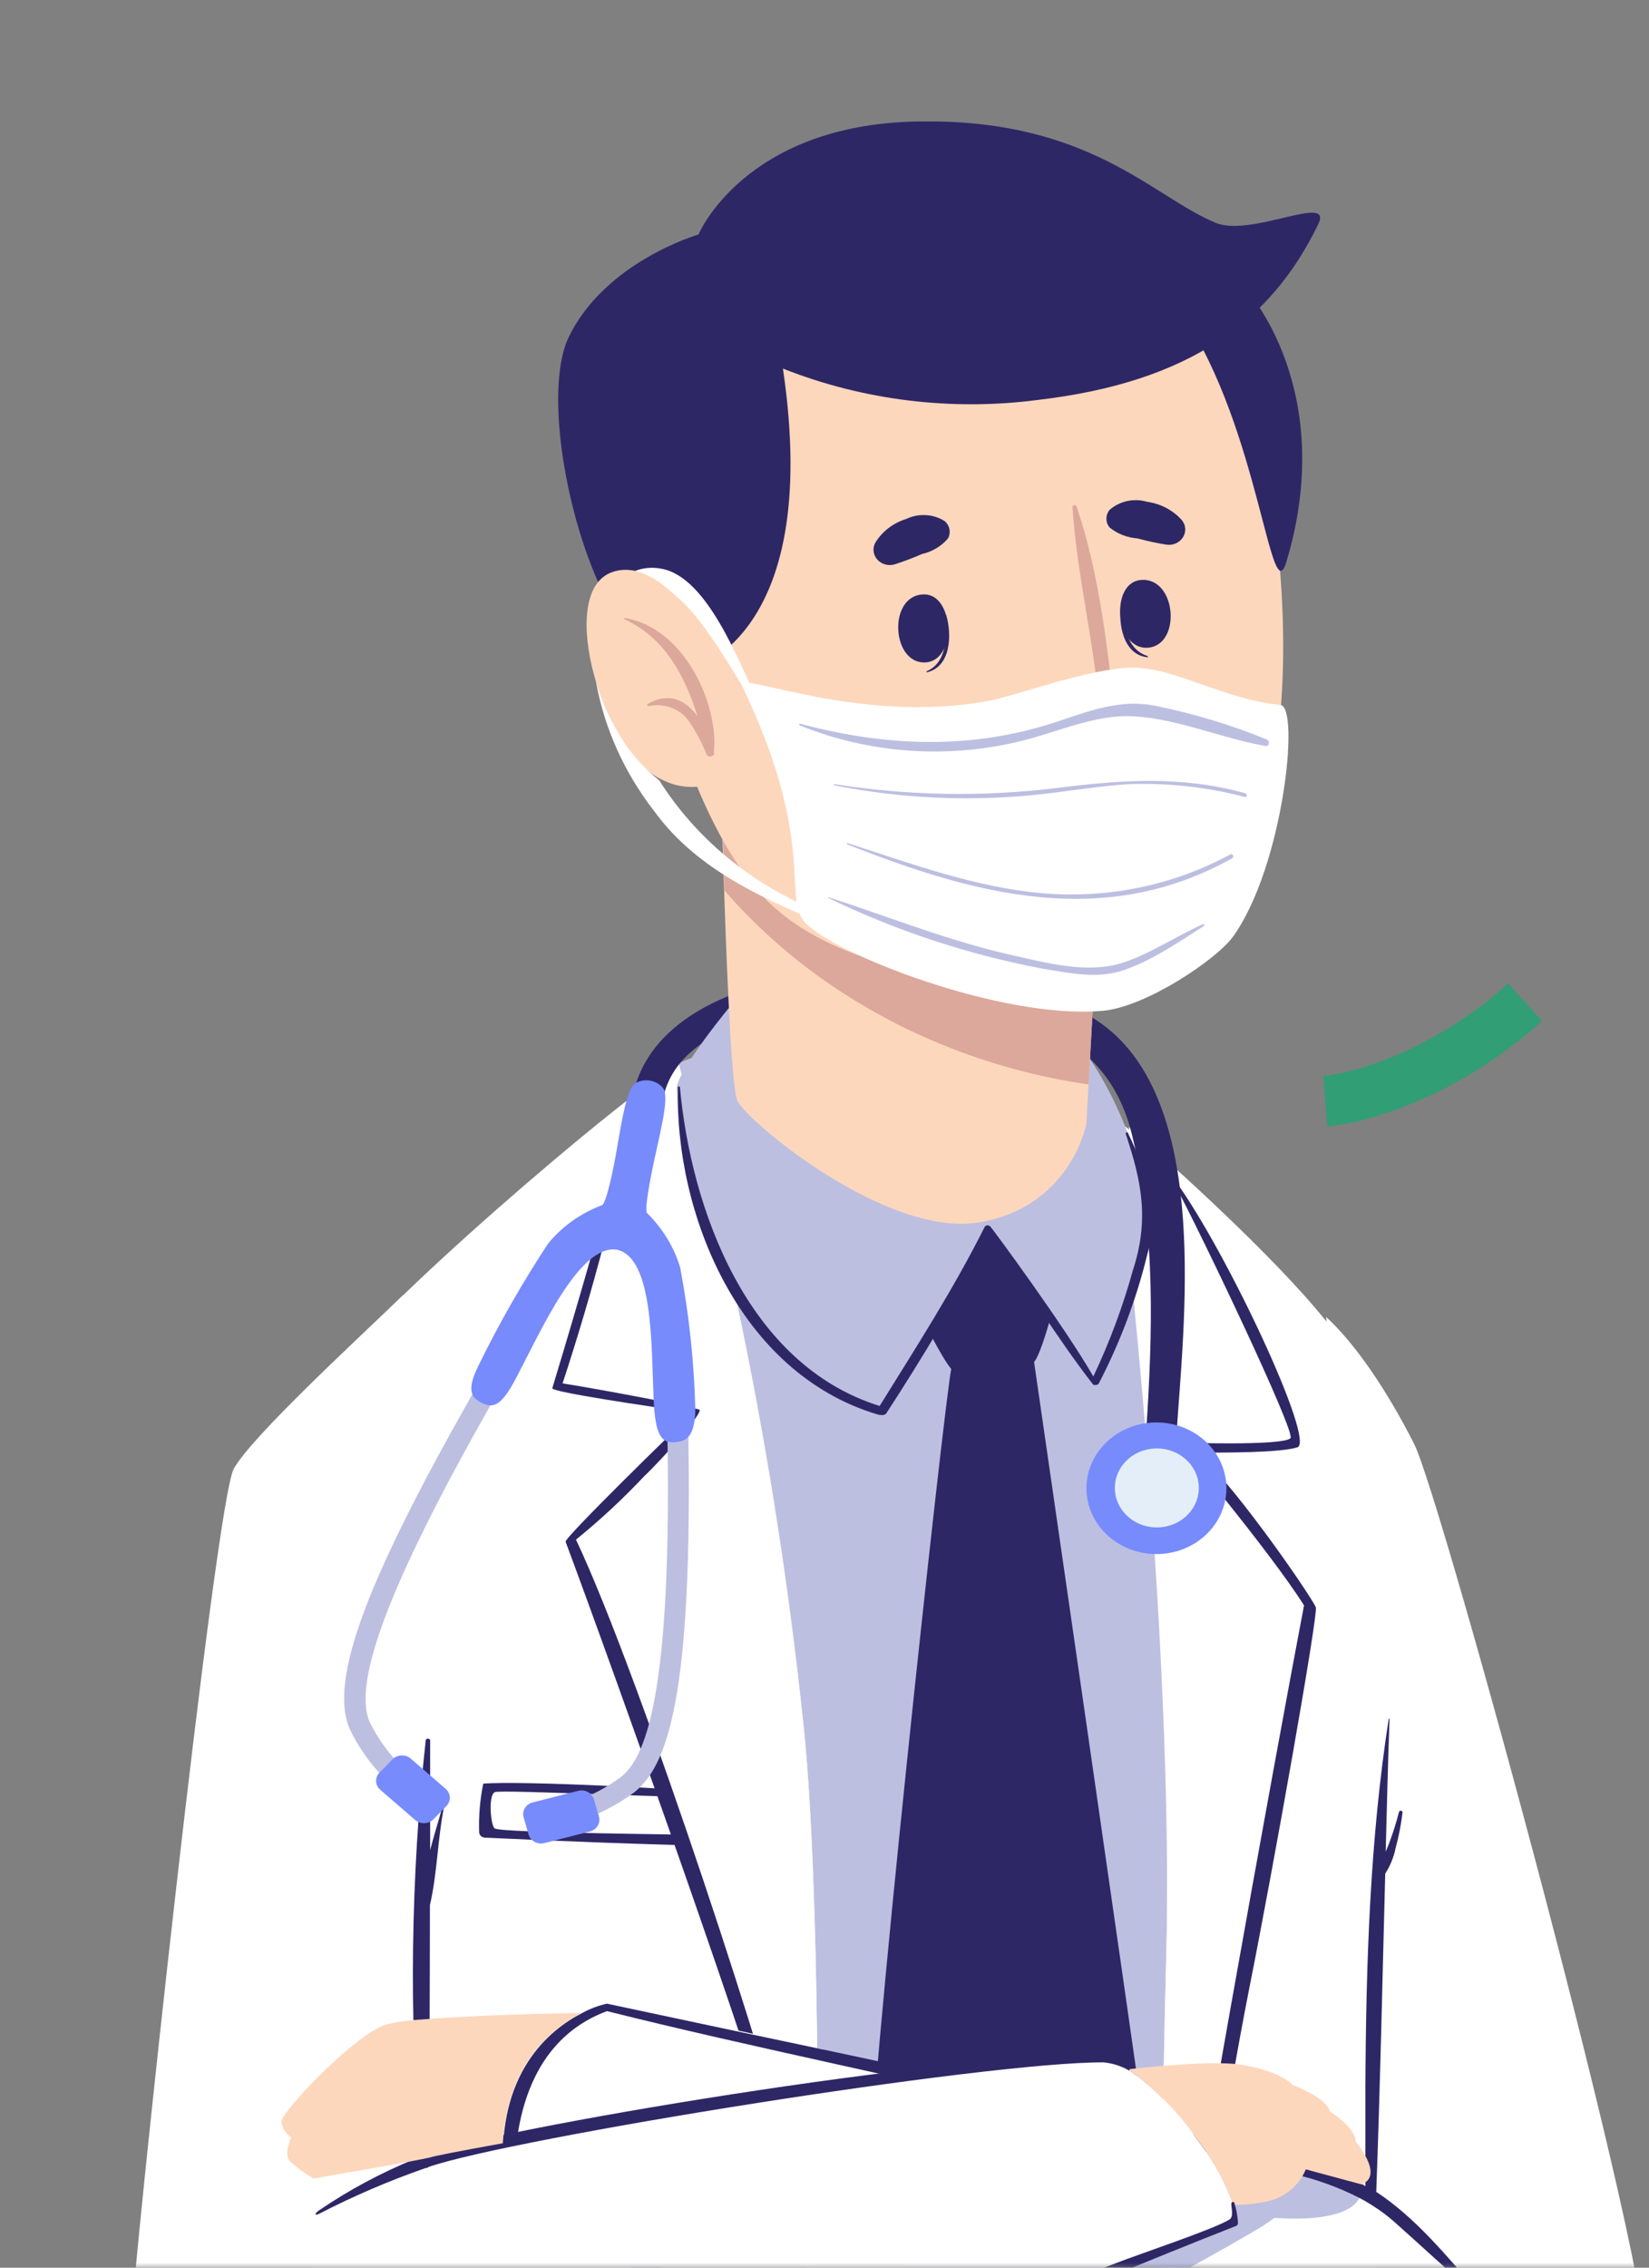 <svg width="163" height="224" viewBox="0 0 163 224" fill="none" xmlns="http://www.w3.org/2000/svg">
<rect x="0" y="0" width="163" height="224" fill="#808080" stroke="none"/>
<path d="M131 108.78C134.257 108.515 142.767 106.189 150.754 99" stroke="#319E76" stroke-width="5"/>
<mask id="mask0_1065_3" style="mask-type:alpha" maskUnits="userSpaceOnUse" x="0" y="0" width="163" height="224">
<rect width="163" height="224" fill="#C4C4C4"/>
</mask>
<g mask="url(#mask0_1065_3)">
<g clip-path="url(#clip0_1065_3)">
<path d="M87.769 101.571C96.267 101.907 102.955 106.167 106.991 109.158C111.027 112.15 131.345 130.142 133.017 135.562C134.689 140.981 136.892 253.314 134.666 256.739C132.441 260.164 108.882 268.12 98.481 268.662C88.08 269.203 42.947 261.345 39.383 258.246C35.82 255.146 27.368 146.845 29.236 140.211C31.104 133.578 59.909 112.226 65.663 105.972C68.166 103.197 84.056 101.43 87.769 101.571Z" fill="#BDBFE1"/>
<path d="M104.835 125.081C104.916 126.62 103.048 133.654 102.217 134.532C101.387 135.41 94.907 135.833 94.145 135.323C93.384 134.814 89.729 127.66 89.533 126.295C89.337 124.929 94.722 118.935 96.971 118.588C99.219 118.242 104.789 124.16 104.835 125.081Z" fill="#2E2766"/>
<path d="M102.217 134.532C102.217 134.532 112.745 207.097 113.357 211.986C113.968 216.874 102.079 246.236 100.073 246.897C98.066 247.558 86.846 217.633 86.154 214.381C85.462 211.129 93.407 137.686 94.053 135.085C94.226 134.359 102.125 133.849 102.217 134.532Z" fill="#2E2766"/>
<path d="M115.536 323.657C116.597 326.627 144.629 318.737 145.194 315.117C145.759 311.496 135.831 228.07 135.819 221.524C135.808 214.977 136.88 142.694 133.582 134.359C131.922 130.142 121.705 120.387 115.813 115.076C113.31 112.8 111.581 111.315 111.581 111.315C112.549 114.827 116.193 162.073 115.259 194.221C114.971 204.496 114.786 221.166 114.694 239.169C114.694 239.343 114.694 239.484 114.694 239.625C114.51 277.744 114.786 321.674 115.536 323.657Z" fill="white"/>
<path d="M129.12 159.548C129.35 156.231 117.162 142.726 117.162 142.726C117.162 142.726 127.99 144.33 128.001 142.108C128.001 140.179 118.142 119.846 115.813 115.077C113.31 112.8 109.805 110.177 109.805 110.177C110.774 113.7 116.182 162.073 115.259 194.221C114.971 204.496 114.786 221.166 114.694 239.169C115.179 228.927 128.889 162.821 129.12 159.548Z" fill="white"/>
<path d="M128.901 158.572C125.361 153.023 116.424 142.423 116.482 142.466C116.539 142.509 126.86 142.845 127.563 142.054C128.094 141.501 118.845 122.078 116.032 116.822C116.022 116.798 116.022 116.771 116.031 116.747C116.04 116.723 116.058 116.703 116.081 116.69C116.105 116.677 116.132 116.672 116.159 116.676C116.186 116.68 116.21 116.694 116.228 116.713C121.279 123.672 130.065 142.412 128.243 142.965C126.421 143.517 120.956 143.485 118.453 143.485C122.824 147.712 129.823 158.031 130.065 158.768C130.308 159.505 125.891 184.336 123.516 196.259C120.979 209.114 118.903 223.789 115.686 236.514C115.686 236.763 115.259 236.655 115.294 236.427C116.931 223.616 126.202 172.695 128.901 158.572Z" fill="#2E2766"/>
<path d="M24.623 315.387C46.89 331.645 76.71 327.516 77.76 325.261C78.382 323.917 80.066 282.438 80.677 241.554V241.001C81.046 213.189 80.919 185.723 79.524 171.427C77.285 149.238 72.743 127.308 65.963 105.95C64.915 106.461 63.945 107.102 63.08 107.858C54.57 114.296 30.654 134.955 30.896 138.857C31.208 143.441 32.384 203.575 30.481 229.75C28.579 255.926 21.51 313.1 24.623 315.387Z" fill="white"/>
<path d="M47.767 176.185C51.664 175.871 67.866 176.727 71.982 177.161C72.213 177.161 72.167 177.54 71.982 177.54C67.831 177.67 49.612 176.749 48.92 177.02C48.228 177.291 48.505 180.434 48.92 180.619C49.877 181.052 67.808 181.204 72.098 181.291C72.836 181.291 72.87 182.374 72.098 182.374C64.026 182.201 55.954 181.898 47.951 181.518C47.801 181.518 47.657 181.465 47.547 181.368C47.438 181.271 47.372 181.139 47.363 180.998C47.309 179.385 47.444 177.771 47.767 176.185Z" fill="#2E2766"/>
<path d="M68.765 139.431C68.95 139.832 57.326 150.411 56.68 151.95C56.035 153.489 72.328 194.731 75.765 207.228C79.201 219.725 80.677 241.576 80.677 241.576V241.023C81.046 213.211 80.919 185.745 79.524 171.449C77.25 148.948 73.066 126.654 67.012 104.78C66.77 104.78 64.706 106.655 63.103 107.858C62.884 108.714 55.112 135.8 55.031 136.678C54.951 137.556 68.604 139.03 68.765 139.431Z" fill="white"/>
<path d="M62.688 108.693C62.757 108.432 62.953 108.497 62.896 108.768C61.058 118.189 58.624 127.498 55.608 136.646C60.221 137.383 68.984 139.074 69.146 139.258C69.445 139.605 65.686 143.918 63.668 145.826C61.578 148.053 59.328 150.142 56.934 152.08C63.368 165.661 76.929 207.358 78.244 214.403C79.507 221.688 80.338 229.034 80.735 236.406C80.735 236.492 80.596 236.503 80.585 236.406C79.57 228.667 78.671 220.895 76.952 213.254C75.396 206.371 60.993 165.921 55.908 152.286C55.769 151.917 66.563 141.35 68.511 139.55C64.106 138.911 54.478 137.502 54.593 137.123C57.453 127.707 60.151 118.231 62.688 108.693Z" fill="#2E2766"/>
<path d="M50.419 214.869C50.488 216.744 50.822 218.055 51.157 218.207C52.183 218.727 56.531 220.7 62.411 222.933C63.472 223.334 64.568 223.746 65.721 224.158C68.938 225.307 80.712 230.943 93.799 236.882C111.373 244.827 131.472 253.303 137.295 252.382C147.431 250.756 161.638 239.289 162.722 232.709C163.806 226.13 142.485 147.929 139.775 142.607C137.065 137.285 134.009 132.787 131.092 130.088L135.508 216.137C135.207 215.982 134.89 215.855 134.563 215.758C131.288 214.674 120.402 211.834 107.914 208.767C86.904 203.597 61.351 197.711 59.69 198.199C59.107 198.377 58.537 198.591 57.983 198.838C51.457 201.895 50.188 210.165 50.419 214.869Z" fill="white"/>
<path d="M62.4 222.933C63.461 223.334 64.556 223.746 65.709 224.158C68.927 225.307 80.7 230.943 93.788 236.882L102.759 231.961C109.943 228.038 117.323 224.32 124.334 220.169C124.9 219.84 125.443 219.478 125.96 219.085L127.194 219.139C129.5 219.215 134.309 219.053 134.597 216.375C134.601 216.314 134.601 216.252 134.597 216.191C134.605 216.144 134.605 216.097 134.597 216.05C134.597 215.963 134.597 215.866 134.597 215.758C131.322 214.674 120.437 211.834 107.948 208.767C96.633 208.194 85.354 210.402 75.223 215.172C70.632 217.266 66.327 219.871 62.4 222.933Z" fill="#BDBFE1"/>
<path d="M49.785 214.923C49.785 215.758 49.946 216.625 50.096 217.535C50.015 217.741 50.35 218.045 50.603 218.175C62.838 224.83 99.992 240.481 109.182 244.307C114.579 246.572 133.006 254.864 138.691 252.263C138.806 252.198 138.829 252.089 138.691 252.111H138.541C133.352 252.859 113.506 245.131 94.03 236.742C90.767 235.343 87.504 233.923 84.332 232.536C84.23 232.477 84.121 232.426 84.01 232.384C77.356 229.447 71.06 226.586 65.79 224.169H65.721L62.654 222.76C55.55 219.508 50.949 217.34 50.949 217.34C50.638 213.178 50.707 202.101 60.001 198.654C74.058 202.177 89.913 205.331 104.074 208.788C104.57 208.897 105.054 209.016 105.55 209.146C112.961 210.974 120.383 212.839 127.817 214.739C130.101 215.252 132.304 216.046 134.367 217.102C135.667 217.786 136.872 218.619 137.953 219.584C140.559 221.892 143.05 224.277 145.771 226.477C145.932 226.618 146.128 226.412 145.99 226.26C143.038 222.89 139.948 219.074 136.039 216.506C136.431 206.035 136.65 195.522 136.926 185.073C137.427 184.296 137.774 183.441 137.953 182.548C138.266 181.401 138.493 180.235 138.633 179.058C138.644 179.015 138.636 178.969 138.611 178.932C138.586 178.894 138.546 178.867 138.5 178.857C138.455 178.847 138.406 178.855 138.366 178.878C138.326 178.901 138.298 178.939 138.287 178.982C138.01 180.066 137.664 181.15 137.272 182.179C137.18 182.418 137.076 182.645 136.973 182.895C137.088 178.559 137.192 174.148 137.353 169.78C137.353 169.78 137.284 169.78 137.272 169.78C135.416 181.702 135.024 193.983 134.966 206.187C134.966 209.439 134.966 212.69 134.966 215.942C133.906 215.304 132.773 214.78 131.588 214.381C124.173 212.138 116.482 210.523 108.963 208.669C100.176 206.501 90.767 204.431 81.392 202.448C81.196 202.448 80.988 202.35 80.758 202.318C74.854 201.071 68.984 199.836 63.311 198.622L60.001 197.917C59.133 198.108 58.301 198.422 57.534 198.849C54.328 200.475 49.012 204.789 49.785 214.923Z" fill="#2E2766"/>
<path d="M111.523 204.399C114.238 206.37 116.577 208.759 118.442 211.466C119.929 213.391 121.096 215.518 121.901 217.774C122.869 217.81 123.838 217.73 124.784 217.535C125.742 217.401 126.645 217.029 127.399 216.457C128.153 215.886 128.731 215.135 129.074 214.284L134.586 215.769C136.892 214.88 133.998 211.552 133.998 211.552C134.067 210.208 131.461 208.561 131.461 208.561C131.138 207.195 127.794 205.959 127.794 205.959C127.794 205.959 126.744 204.659 122.881 203.976C120.471 203.542 115.155 203.998 111.523 204.399Z" fill="#FDD7BC"/>
<path d="M13 229.23C13 233.403 27.287 253.693 36.777 252.544C52.345 250.691 118.234 220.386 121.405 219.703C122.063 219.54 122.166 218.836 121.89 217.774C121.084 215.518 119.918 213.391 118.43 211.466C116.566 208.759 114.226 206.37 111.512 204.399C110.931 204.011 110.294 203.704 109.62 203.488C105.4 202.285 66.147 208.734 49.739 211.704C45.472 212.474 42.82 213.005 42.578 213.102C42.336 213.2 42.07 207.683 41.782 199.478C40.894 175.513 39.833 127.942 39.833 127.942C34.909 132.679 24.946 141.848 23.113 145.067C21.279 148.286 13.034 225.057 13 229.23Z" fill="white"/>
<path d="M31.519 218.348C34.485 216.323 37.68 214.611 41.044 213.243C38.738 212.712 35.278 213.796 33.48 213.969C33.122 213.969 33.087 213.525 33.376 213.416C35.377 212.732 37.485 212.366 39.614 212.333C40.279 212.303 40.941 212.43 41.54 212.701C40.417 199.114 40.598 185.46 42.082 171.904C42.082 171.666 42.52 171.72 42.52 171.904C42.52 175.503 42.52 179.101 42.52 182.743C42.912 181.236 43.385 179.74 43.777 178.321C43.772 178.309 43.77 178.297 43.772 178.284C43.773 178.272 43.778 178.26 43.785 178.25C43.792 178.24 43.802 178.231 43.814 178.225C43.826 178.22 43.839 178.217 43.852 178.217C43.865 178.217 43.878 178.22 43.89 178.225C43.901 178.231 43.911 178.24 43.919 178.25C43.926 178.26 43.931 178.272 43.932 178.284C43.934 178.297 43.932 178.309 43.927 178.321C43.246 181.572 43.246 184.965 42.497 188.173C42.497 196.345 42.416 204.518 42.497 212.69C50.765 209.861 98.504 202.068 109.494 203.261C110.224 203.382 110.908 203.681 111.477 204.128C111.731 204.312 111.696 204.561 111.558 204.496C110.804 204.065 109.956 203.799 109.078 203.716C97.386 203.662 50.627 211.195 42.37 214.045C42.331 214.082 42.284 214.11 42.232 214.129C42.181 214.147 42.126 214.156 42.07 214.153C38.456 215.412 34.944 216.919 31.565 218.662C31.081 218.923 31.081 218.63 31.519 218.348Z" fill="#2E2766"/>
<path d="M28.855 249.694C30.678 250.944 32.773 251.799 34.99 252.198C38.253 252.718 47.144 249.445 52.564 247.548C60.878 244.654 68.903 241.131 76.906 237.576C84.148 234.324 91.401 231.192 98.735 228.179C102.579 226.611 106.422 225.072 110.266 223.562C112.63 222.64 120.16 220.137 121.544 219.226C121.97 218.944 121.694 218.088 121.717 217.644C121.717 217.492 121.993 217.427 122.028 217.644C122.224 218.275 122.34 218.927 122.374 219.584C122.377 219.651 122.356 219.718 122.314 219.773C122.272 219.828 122.212 219.868 122.143 219.887C104.132 226.965 86.535 234.769 68.811 242.432C61.169 245.849 53.295 248.789 45.241 251.233C42.093 252.143 38.242 253.542 34.782 253.184C33.563 253.071 32.382 252.724 31.311 252.165C30.239 251.605 29.302 250.846 28.556 249.932C28.417 249.726 28.671 249.575 28.855 249.694Z" fill="#2E2766"/>
<path d="M28.786 211.151C28.786 211.151 28.06 212.712 28.602 213.416C29.318 214.103 30.129 214.697 31.012 215.183C31.012 215.183 40.744 213.525 42.543 213.102C42.727 213.005 45.437 212.473 49.704 211.704C50.131 203.857 54.651 200.291 57.453 198.849C55.377 198.849 46.902 199.044 41.747 199.478C40.545 199.535 39.352 199.702 38.184 199.976C35.163 200.854 27.748 208.647 27.806 209.601C27.916 210.215 28.265 210.768 28.786 211.151Z" fill="#FDD7BC"/>
<path d="M65.479 108.768C67.208 99.241 83.733 98.862 91.459 99.328C101.306 99.913 109.436 102.33 111.858 111.944C114.279 121.558 113.933 131.855 113.287 141.545C113.292 141.898 113.437 142.237 113.694 142.496C113.951 142.754 114.301 142.913 114.676 142.941C115.051 142.97 115.424 142.866 115.721 142.649C116.019 142.433 116.22 142.121 116.286 141.772C117.024 130.598 119.572 109.636 109.436 101.539C99.3 93.442 65.433 92.413 62.481 108.541C62.158 110.329 65.144 110.535 65.479 108.768Z" fill="#2E2766"/>
<path d="M121.209 147.484C121.109 148.769 120.605 149.997 119.761 151.012C118.917 152.027 117.771 152.784 116.469 153.186C115.167 153.588 113.767 153.618 112.447 153.271C111.127 152.925 109.947 152.217 109.055 151.239C108.163 150.261 107.601 149.055 107.439 147.776C107.277 146.497 107.523 145.201 108.146 144.053C108.768 142.906 109.74 141.958 110.936 141.33C112.133 140.702 113.501 140.422 114.867 140.526C116.687 140.664 118.375 141.473 119.563 142.777C120.752 144.08 121.343 145.772 121.209 147.484Z" fill="#778BFD"/>
<path d="M118.488 147.278C118.424 148.048 118.119 148.782 117.611 149.388C117.103 149.994 116.415 150.445 115.634 150.684C114.854 150.923 114.015 150.939 113.225 150.73C112.435 150.521 111.728 150.097 111.195 149.51C110.661 148.924 110.324 148.202 110.227 147.436C110.13 146.669 110.277 145.893 110.649 145.205C111.021 144.518 111.602 143.949 112.318 143.571C113.034 143.194 113.853 143.024 114.671 143.084C115.215 143.123 115.745 143.264 116.231 143.496C116.717 143.728 117.15 144.048 117.504 144.438C117.859 144.827 118.128 145.279 118.297 145.766C118.466 146.253 118.531 146.767 118.488 147.278Z" fill="#E4EEF8"/>
<path d="M68.016 140.407C68.581 168.392 65.79 174.56 62.677 177.053C60.377 178.762 57.69 179.953 54.824 180.532L54.42 178.602L54.628 179.567L54.42 178.602C56.943 178.095 59.309 177.053 61.339 175.557C63.645 173.758 66.517 168.154 65.951 140.45L68.016 140.407Z" fill="#BDBFE1"/>
<path d="M58.712 177.736L59.204 179.442C59.388 180.08 58.986 180.737 58.308 180.91L53.813 182.054C53.135 182.227 52.436 181.85 52.252 181.212L51.76 179.505C51.576 178.868 51.978 178.21 52.656 178.038L57.151 176.894C57.829 176.721 58.528 177.098 58.712 177.736Z" fill="#778BFD"/>
<path d="M49.577 136.895C38.899 155.451 34.76 165.986 36.535 170.072C37.598 172.268 39.175 174.209 41.148 175.752L39.856 177.302C37.588 175.544 35.781 173.319 34.575 170.798C32.453 165.932 36.27 155.83 47.721 135.93L49.577 136.895Z" fill="#BDBFE1"/>
<path d="M44.127 178.393L42.846 179.702C42.368 180.191 41.558 180.222 41.038 179.773L37.592 176.793C37.072 176.344 37.038 175.583 37.517 175.094L38.797 173.785C39.276 173.296 40.085 173.264 40.606 173.714L44.051 176.693C44.572 177.143 44.605 177.904 44.127 178.393Z" fill="#778BFD"/>
<path d="M47.259 134.966C49.297 130.792 51.608 126.742 54.178 122.837C55.548 121.159 57.372 119.856 59.459 119.065C59.874 119.065 60.612 115.749 61.062 112.974C61.501 110.524 61.95 107.663 62.757 107.023C63.207 106.749 63.752 106.648 64.279 106.743C64.806 106.838 65.273 107.121 65.582 107.533C66.101 108.4 65.41 111.218 64.879 113.646C64.268 116.41 63.611 119.781 64.014 119.878C65.529 121.381 66.634 123.207 67.231 125.2C68.117 129.853 68.618 134.564 68.731 139.29C68.661 142.26 67.577 142.379 66.655 142.466C65.329 142.574 64.764 141.621 64.614 138.282C64.372 132.993 64.614 124.192 60.947 123.433C57.234 122.945 53.486 131.421 51.042 136.071C49.52 138.976 48.735 139.117 47.582 138.564C46.787 138.12 45.979 137.567 47.259 134.966Z" fill="#778BFD"/>
<path d="M78.901 92.814C76.111 93.898 66.528 105.885 66.886 107.609C67.243 109.332 66.044 131.096 87.215 139.572L97.593 121.146L107.971 136.212C107.971 136.212 113.945 124.203 113.737 121.211C113.53 118.22 111.05 103.306 98.746 95.881C89.475 90.364 84.724 90.483 78.901 92.814Z" fill="#BDBFE1"/>
<path d="M67.208 107.381C68.292 119.304 73.781 134.781 86.95 138.878C90.582 133.036 94.261 127.314 97.328 121.2C97.353 121.157 97.388 121.12 97.43 121.092C97.472 121.063 97.522 121.045 97.573 121.037C97.625 121.03 97.677 121.034 97.727 121.049C97.776 121.064 97.822 121.09 97.859 121.125C97.951 121.125 105.273 131.096 108.075 135.963C109.682 132.572 110.99 129.063 111.984 125.471C113.587 120.572 112.895 116.8 111.269 111.987C111.269 111.868 111.442 111.782 111.489 111.901C113.38 115.824 114.625 119.726 113.391 123.975C112.319 128.356 110.717 132.607 108.617 136.646C108.587 136.699 108.539 136.743 108.482 136.77C108.424 136.797 108.358 136.807 108.294 136.797C108.249 136.817 108.198 136.821 108.15 136.809C108.101 136.797 108.059 136.77 108.029 136.732C104.397 132.072 101.422 126.978 97.778 122.284C94.653 128.376 91.124 134.207 87.596 139.626C87.434 139.876 86.823 139.746 86.766 139.724C73.066 135.649 66.678 119.889 67.012 107.381C67.012 107.283 67.197 107.283 67.208 107.381Z" fill="#2E2766"/>
<path d="M109.159 78.94L107.602 107.121L107.372 111.088C107.372 111.088 105.815 119.238 96.752 120.745C87.688 122.252 73.931 110.871 72.905 108.747C72.351 107.663 71.902 97.561 71.579 87.98C71.267 78.821 71.094 70.106 71.094 70.106L75.338 71.093L109.159 78.94Z" fill="#FDD7BC"/>
<path d="M109.159 78.94L107.602 107.121C97.58 105.673 88.128 101.808 80.17 95.903C77.031 93.554 74.166 90.898 71.625 87.98C71.314 78.821 71.141 70.106 71.141 70.106L75.384 71.093L109.159 78.94Z" fill="#DBA89B"/>
<path d="M65.456 30.773C59.194 44.061 64.718 77.314 75.476 88.608C82.833 96.336 98.862 98.71 110.831 94.19C116.296 92.265 120.774 88.455 123.354 83.536C131.426 67.213 124.104 28.063 115.398 21.907C100.026 11.014 73.124 14.525 65.456 30.773Z" fill="#FDD7BC"/>
<path d="M93.534 60.775C93.534 60.699 93.373 60.894 93.384 60.98C93.638 63.051 93.546 65.457 91.609 66.302C91.539 66.302 91.609 66.432 91.609 66.411C94.019 65.869 94.099 62.66 93.534 60.775Z" fill="#2E2766"/>
<path d="M91.355 58.715C87.78 58.715 88.08 65.446 91.355 65.435C94.63 65.424 94.353 58.704 91.355 58.715Z" fill="#2E2766"/>
<path d="M110.831 59.55C110.831 59.474 111.004 59.647 111.004 59.723C111.004 61.815 111.419 64.199 113.46 64.806C113.46 64.806 113.46 64.936 113.46 64.926C110.981 64.698 110.497 61.533 110.831 59.55Z" fill="#2E2766"/>
<path d="M112.711 57.295C116.262 56.905 116.839 63.614 113.541 63.972C110.243 64.329 109.678 57.631 112.711 57.295Z" fill="#2E2766"/>
<path d="M96.602 79.514C97.155 79.981 97.755 80.598 98.516 80.663C99.322 80.609 100.107 80.399 100.822 80.046C100.838 80.038 100.856 80.036 100.873 80.039C100.89 80.043 100.906 80.051 100.917 80.063C100.929 80.075 100.936 80.091 100.938 80.107C100.939 80.124 100.935 80.14 100.926 80.154C100.628 80.562 100.22 80.89 99.744 81.103C99.269 81.316 98.741 81.407 98.216 81.368C97.756 81.281 97.335 81.064 97.01 80.747C96.684 80.429 96.469 80.026 96.394 79.59C96.348 79.493 96.521 79.439 96.602 79.514Z" fill="#DBA89B"/>
<path d="M88.403 55.756C89.332 55.458 90.245 55.114 91.136 54.726C92.15 54.493 93.054 53.953 93.707 53.187C93.859 52.908 93.91 52.589 93.852 52.28C93.793 51.971 93.629 51.688 93.384 51.475C92.83 51.124 92.186 50.919 91.519 50.881C90.852 50.843 90.186 50.973 89.591 51.258C88.288 51.66 87.191 52.502 86.512 53.621C86.372 53.885 86.317 54.181 86.353 54.473C86.389 54.766 86.515 55.042 86.716 55.269C86.916 55.495 87.183 55.662 87.482 55.748C87.782 55.835 88.102 55.837 88.403 55.756Z" fill="#2E2766"/>
<path d="M115.328 53.805C114.36 53.65 113.401 53.443 112.457 53.187C111.431 53.114 110.458 52.734 109.678 52.103C109.476 51.854 109.367 51.55 109.367 51.236C109.367 50.923 109.476 50.618 109.678 50.369C110.165 49.937 110.766 49.634 111.419 49.493C112.071 49.352 112.752 49.378 113.391 49.567C114.748 49.756 115.981 50.413 116.851 51.41C117.036 51.65 117.143 51.937 117.157 52.233C117.171 52.53 117.092 52.824 116.93 53.079C116.768 53.334 116.53 53.539 116.245 53.668C115.96 53.797 115.642 53.845 115.328 53.805Z" fill="#2E2766"/>
<path d="M104.385 74.735C104.385 74.735 102.586 79.07 99.069 78.257C96.406 77.683 97.686 72.632 97.686 72.632C97.686 72.632 101.157 75.038 104.385 74.735Z" fill="white"/>
<path d="M97.49 72.827C98.087 73.629 98.854 74.305 99.743 74.815C100.632 75.324 101.624 75.655 102.656 75.786C103.558 75.911 104.475 75.911 105.377 75.786C105.552 75.778 105.726 75.753 105.896 75.71L106.38 75.624C106.495 75.597 106.598 75.537 106.673 75.451C106.748 75.365 106.791 75.258 106.795 75.147C106.807 75.078 106.807 75.009 106.795 74.941V74.735C106.795 73.131 106.495 70.703 106.495 70.703C107.13 70.974 110.37 72.188 110.278 71.353C109.54 64.438 108.709 56.753 106.415 50.022C106.399 49.979 106.367 49.942 106.324 49.918C106.282 49.895 106.232 49.886 106.184 49.894C106.135 49.902 106.091 49.926 106.06 49.961C106.028 49.996 106.011 50.041 106.011 50.087C106.449 56.764 108.133 63.311 108.675 70.009C107.524 69.551 106.308 69.252 105.066 69.12C104.823 69.196 105.677 73.813 105.631 74.54C105.633 74.568 105.633 74.597 105.631 74.626C102.782 75.082 100.58 74.344 97.72 72.643C97.513 72.524 97.351 72.697 97.49 72.827Z" fill="#DBA89B"/>
<path d="M116.954 31.185C124.496 42.446 125.603 60.644 127.16 55.485C132.268 38.49 123.216 28.648 123.216 28.648C123.216 28.648 116.055 29.83 116.954 31.185Z" fill="#2E2766"/>
<path d="M67.762 66.313C67.762 66.313 81.438 63.766 77.391 36.409C85.334 39.546 94.028 40.617 102.563 39.509C117.554 37.753 125.626 31.792 130.296 22.167C131.841 19.013 123.746 23.457 120.183 22.015C113.887 19.435 107.695 11.664 90.628 12C73.562 12.336 69.042 23.164 69.042 23.164C69.042 23.164 59.817 25.82 56.208 33.32C52.598 40.82 58.941 66.302 67.762 66.313Z" fill="#2E2766"/>
<path d="M72.559 65.381C72.559 65.381 65.64 54.336 60.313 56.591C54.985 58.845 59.69 74.485 65.479 77.032C66.197 77.401 66.986 77.629 67.8 77.704C68.615 77.778 69.436 77.697 70.216 77.465C70.996 77.233 71.718 76.856 72.339 76.355C72.959 75.854 73.466 75.24 73.827 74.55L72.559 65.381Z" fill="#FDD7BC"/>
<path d="M61.766 61.045C61.673 61.045 61.639 61.154 61.766 61.186C65.813 63.072 67.716 66.866 68.95 70.746C67.796 69.207 66.205 68.296 64.026 69.532C63.91 69.597 64.026 69.771 64.118 69.749C64.87 69.582 65.659 69.638 66.375 69.91C67.092 70.182 67.701 70.656 68.119 71.266C68.815 72.289 69.391 73.379 69.838 74.518C69.999 74.876 70.691 74.746 70.576 74.323C70.58 74.294 70.58 74.265 70.576 74.236C71.014 69.24 67.439 61.945 61.766 61.045Z" fill="#DBA89B"/>
<path d="M80.665 90.949C74.646 88.424 68.581 85.53 64.66 80.111C61.696 76.304 59.722 71.898 58.894 67.245C59.431 69.094 60.205 70.873 61.201 72.545C62.217 74.274 63.561 75.813 65.167 77.087C68.827 82.867 74.347 87.403 80.931 90.039C81.542 90.223 81.265 91.199 80.665 90.949Z" fill="white"/>
<path d="M74.358 69.185C73.285 67.928 69.941 61.435 66.955 59.008C66.501 58.577 66.023 58.168 65.525 57.783C64.726 57.135 63.785 56.661 62.769 56.395C63.598 56.077 64.511 56.002 65.386 56.179C69.999 57.002 73.101 65.652 74.784 68.925C74.877 69.12 74.542 69.445 74.358 69.185Z" fill="white"/>
<path d="M73.343 67.722C72.57 66.107 84.967 71.7 97.893 69.196C100.534 68.686 107.902 65.944 112.007 65.944C116.113 65.944 120.91 69.066 126.571 69.64C128.52 69.835 126.837 85.606 121.89 92.51C120.252 94.775 113.322 99.425 109.078 99.837C99.115 100.791 82.049 94.114 79.455 90.993C77.391 88.446 80.689 83.015 73.343 67.722Z" fill="white"/>
<path d="M125.222 73.044C121.619 71.574 117.868 70.448 114.025 69.684C110.704 69.066 107.695 70.215 104.547 71.266C96.106 74.085 87.596 73.77 79.086 71.483C78.993 71.483 78.947 71.624 79.086 71.667C85.806 74.376 93.281 74.958 100.384 73.326C104.224 72.48 108.098 70.529 112.1 70.757C116.482 71.017 120.737 72.925 125.072 73.683C125.43 73.781 125.58 73.196 125.222 73.044Z" fill="#BDBFE1"/>
<path d="M118.903 91.285C116.216 92.499 113.576 94.288 110.831 95.144C107.487 96.163 103.543 95.144 100.246 94.396C94.007 93.02 88.011 90.613 81.911 88.63C81.911 88.63 81.842 88.695 81.911 88.717C88.57 91.939 95.671 94.281 103.013 95.675C105.458 96.076 108.144 96.661 110.578 95.979C113.506 95.144 116.435 93.095 119.03 91.448C119.065 91.405 119.018 91.253 118.903 91.285Z" fill="#BDBFE1"/>
<path d="M123.089 78.355C116.747 76.599 110.831 77.033 104.385 77.846C97.102 78.729 89.719 78.598 82.476 77.455C82.407 77.455 82.384 77.564 82.476 77.575C88.918 78.849 95.531 79.174 102.079 78.539C105.239 78.225 108.398 77.661 111.569 77.455C115.46 77.317 119.351 77.749 123.1 78.734C123.227 78.788 123.32 78.42 123.089 78.355Z" fill="#BDBFE1"/>
<path d="M121.601 84.403C115.975 87.453 109.481 88.789 103.013 88.229C96.417 87.654 90.075 85.313 83.779 83.276C83.687 83.276 83.664 83.384 83.779 83.416C96.463 88.435 109.228 91.827 121.832 84.76C122.017 84.62 121.844 84.273 121.601 84.403Z" fill="#BDBFE1"/>
</g>
</g>
<defs>
<clipPath id="clip0_1065_3">
<rect width="149.722" height="334.527" fill="white" transform="matrix(-1 0 0 1 162.722 12)"/>
</clipPath>
</defs>
</svg>
